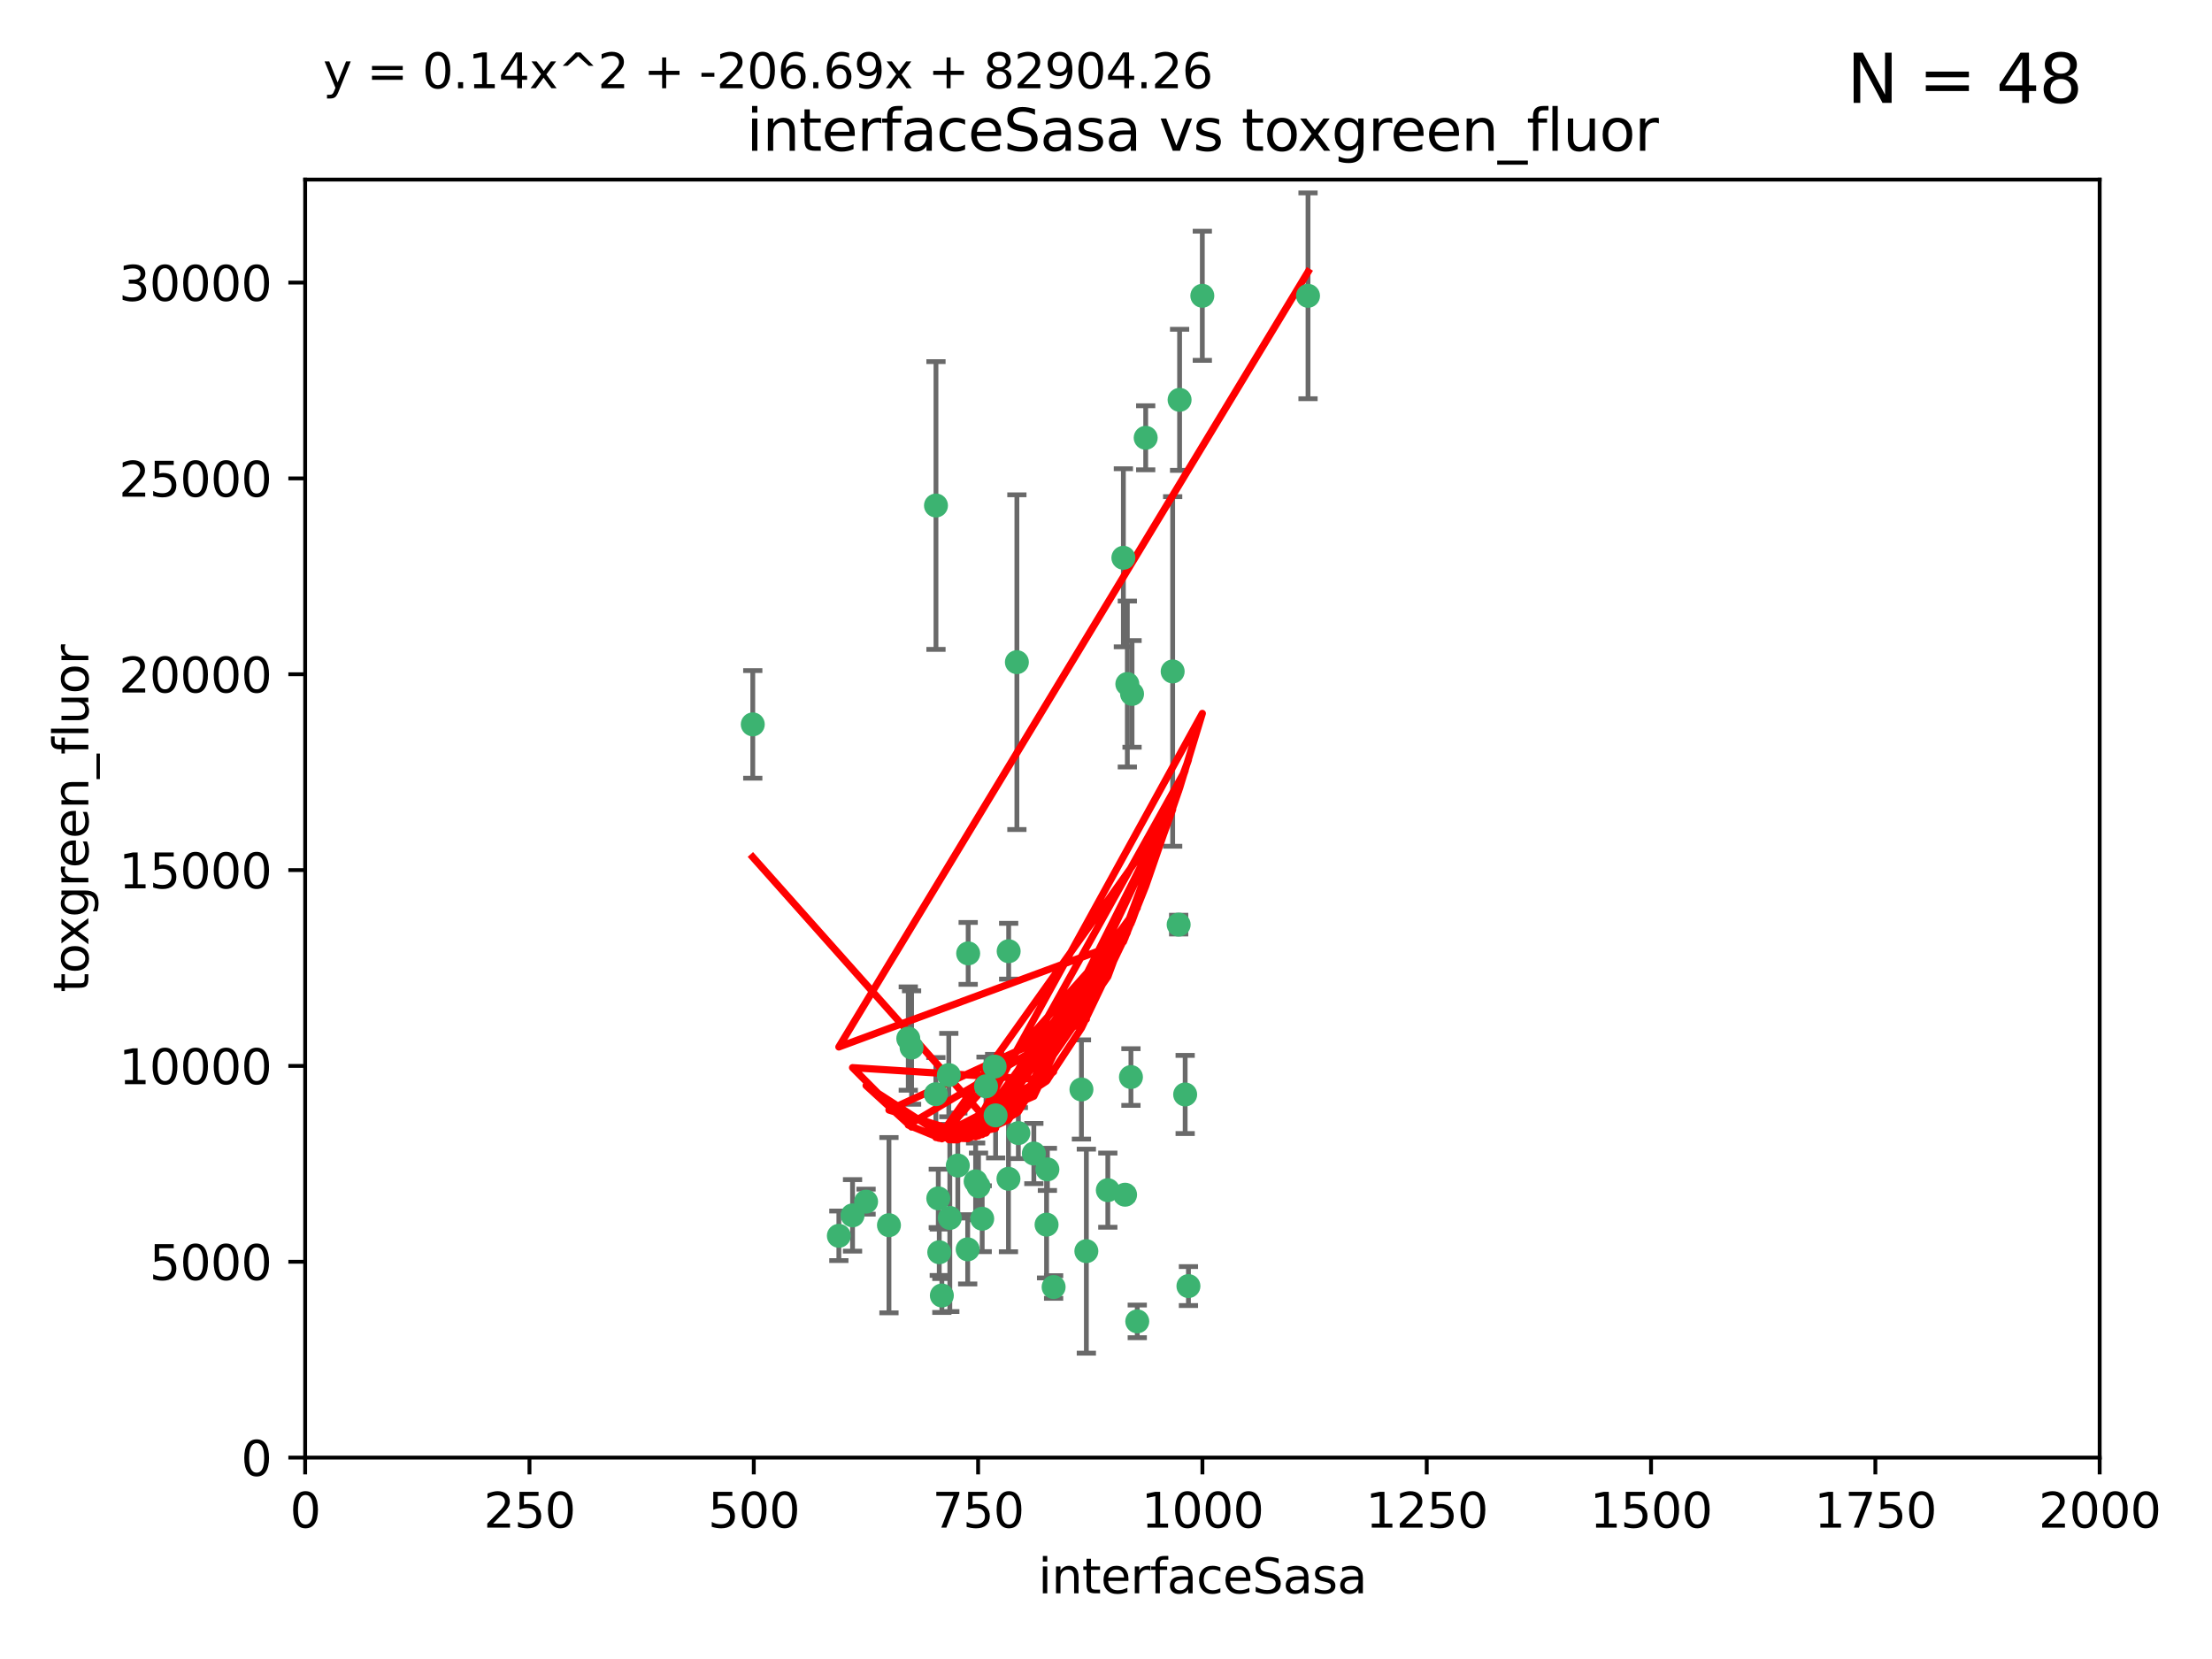 <?xml version="1.0" encoding="utf-8" standalone="no"?>
<!DOCTYPE svg PUBLIC "-//W3C//DTD SVG 1.1//EN"
  "http://www.w3.org/Graphics/SVG/1.1/DTD/svg11.dtd">
<svg xmlns:xlink="http://www.w3.org/1999/xlink" width="460.8pt" height="345.6pt" viewBox="0 0 460.8 345.6" xmlns="http://www.w3.org/2000/svg" version="1.1">
 <defs>
  <style type="text/css">*{stroke-linejoin: round; stroke-linecap: butt}</style>
 </defs>
 <g id="figure_1">
  <g id="patch_1">
   <path d="M 0 345.6 
L 460.8 345.6 
L 460.8 0 
L 0 0 
z
" style="fill: #ffffff"/>
  </g>
  <g id="axes_1">
   <g id="patch_2">
    <path d="M 63.571 303.64 
L 437.4 303.64 
L 437.4 37.411 
L 63.571 37.411 
z
" style="fill: #ffffff"/>
   </g>
   <g id="PathCollection_1">
    <defs>
     <path id="m2e0e697526" d="M 0 1.118 
C 0.297 1.118 0.581 1 0.791 0.791 
C 1 0.581 1.118 0.297 1.118 0 
C 1.118 -0.297 1 -0.581 0.791 -0.791 
C 0.581 -1 0.297 -1.118 0 -1.118 
C -0.297 -1.118 -0.581 -1 -0.791 -0.791 
C -1 -0.581 -1.118 -0.297 -1.118 0 
C -1.118 0.297 -1 0.581 -0.791 0.791 
C -0.581 1 -0.297 1.118 0 1.118 
z
" style="stroke: #3cb371"/>
    </defs>
    <g clip-path="url(#p7641d9d1dc)">
     <use xlink:href="#m2e0e697526" x="272.484" y="61.623" style="fill: #3cb371; stroke: #3cb371"/>
     <use xlink:href="#m2e0e697526" x="174.75" y="257.44" style="fill: #3cb371; stroke: #3cb371"/>
     <use xlink:href="#m2e0e697526" x="234.02" y="116.196" style="fill: #3cb371; stroke: #3cb371"/>
     <use xlink:href="#m2e0e697526" x="238.669" y="91.198" style="fill: #3cb371; stroke: #3cb371"/>
     <use xlink:href="#m2e0e697526" x="245.731" y="83.293" style="fill: #3cb371; stroke: #3cb371"/>
     <use xlink:href="#m2e0e697526" x="250.465" y="61.614" style="fill: #3cb371; stroke: #3cb371"/>
     <use xlink:href="#m2e0e697526" x="201.688" y="198.611" style="fill: #3cb371; stroke: #3cb371"/>
     <use xlink:href="#m2e0e697526" x="194.981" y="105.307" style="fill: #3cb371; stroke: #3cb371"/>
     <use xlink:href="#m2e0e697526" x="210.123" y="198.156" style="fill: #3cb371; stroke: #3cb371"/>
     <use xlink:href="#m2e0e697526" x="234.375" y="248.881" style="fill: #3cb371; stroke: #3cb371"/>
     <use xlink:href="#m2e0e697526" x="212.14" y="236.048" style="fill: #3cb371; stroke: #3cb371"/>
     <use xlink:href="#m2e0e697526" x="195.666" y="260.866" style="fill: #3cb371; stroke: #3cb371"/>
     <use xlink:href="#m2e0e697526" x="235.596" y="224.369" style="fill: #3cb371; stroke: #3cb371"/>
     <use xlink:href="#m2e0e697526" x="247.573" y="267.914" style="fill: #3cb371; stroke: #3cb371"/>
     <use xlink:href="#m2e0e697526" x="230.779" y="247.933" style="fill: #3cb371; stroke: #3cb371"/>
     <use xlink:href="#m2e0e697526" x="210.08" y="245.565" style="fill: #3cb371; stroke: #3cb371"/>
     <use xlink:href="#m2e0e697526" x="201.587" y="260.26" style="fill: #3cb371; stroke: #3cb371"/>
     <use xlink:href="#m2e0e697526" x="236.912" y="275.268" style="fill: #3cb371; stroke: #3cb371"/>
     <use xlink:href="#m2e0e697526" x="203.841" y="247.127" style="fill: #3cb371; stroke: #3cb371"/>
     <use xlink:href="#m2e0e697526" x="219.488" y="268.108" style="fill: #3cb371; stroke: #3cb371"/>
     <use xlink:href="#m2e0e697526" x="196.206" y="269.875" style="fill: #3cb371; stroke: #3cb371"/>
     <use xlink:href="#m2e0e697526" x="189.211" y="216.348" style="fill: #3cb371; stroke: #3cb371"/>
     <use xlink:href="#m2e0e697526" x="226.308" y="260.64" style="fill: #3cb371; stroke: #3cb371"/>
     <use xlink:href="#m2e0e697526" x="185.187" y="255.229" style="fill: #3cb371; stroke: #3cb371"/>
     <use xlink:href="#m2e0e697526" x="203.241" y="246.096" style="fill: #3cb371; stroke: #3cb371"/>
     <use xlink:href="#m2e0e697526" x="211.835" y="137.942" style="fill: #3cb371; stroke: #3cb371"/>
     <use xlink:href="#m2e0e697526" x="245.536" y="192.617" style="fill: #3cb371; stroke: #3cb371"/>
     <use xlink:href="#m2e0e697526" x="215.37" y="240.302" style="fill: #3cb371; stroke: #3cb371"/>
     <use xlink:href="#m2e0e697526" x="195.462" y="249.645" style="fill: #3cb371; stroke: #3cb371"/>
     <use xlink:href="#m2e0e697526" x="244.288" y="139.875" style="fill: #3cb371; stroke: #3cb371"/>
     <use xlink:href="#m2e0e697526" x="235.826" y="144.554" style="fill: #3cb371; stroke: #3cb371"/>
     <use xlink:href="#m2e0e697526" x="246.891" y="227.999" style="fill: #3cb371; stroke: #3cb371"/>
     <use xlink:href="#m2e0e697526" x="204.611" y="253.881" style="fill: #3cb371; stroke: #3cb371"/>
     <use xlink:href="#m2e0e697526" x="194.959" y="227.942" style="fill: #3cb371; stroke: #3cb371"/>
     <use xlink:href="#m2e0e697526" x="218.192" y="243.6" style="fill: #3cb371; stroke: #3cb371"/>
     <use xlink:href="#m2e0e697526" x="177.602" y="253.182" style="fill: #3cb371; stroke: #3cb371"/>
     <use xlink:href="#m2e0e697526" x="189.899" y="218.219" style="fill: #3cb371; stroke: #3cb371"/>
     <use xlink:href="#m2e0e697526" x="180.421" y="250.326" style="fill: #3cb371; stroke: #3cb371"/>
     <use xlink:href="#m2e0e697526" x="197.864" y="253.723" style="fill: #3cb371; stroke: #3cb371"/>
     <use xlink:href="#m2e0e697526" x="205.407" y="226.291" style="fill: #3cb371; stroke: #3cb371"/>
     <use xlink:href="#m2e0e697526" x="234.846" y="142.491" style="fill: #3cb371; stroke: #3cb371"/>
     <use xlink:href="#m2e0e697526" x="225.284" y="226.956" style="fill: #3cb371; stroke: #3cb371"/>
     <use xlink:href="#m2e0e697526" x="218.019" y="255.117" style="fill: #3cb371; stroke: #3cb371"/>
     <use xlink:href="#m2e0e697526" x="199.529" y="242.802" style="fill: #3cb371; stroke: #3cb371"/>
     <use xlink:href="#m2e0e697526" x="197.651" y="223.957" style="fill: #3cb371; stroke: #3cb371"/>
     <use xlink:href="#m2e0e697526" x="207.406" y="232.356" style="fill: #3cb371; stroke: #3cb371"/>
     <use xlink:href="#m2e0e697526" x="207.202" y="222.186" style="fill: #3cb371; stroke: #3cb371"/>
     <use xlink:href="#m2e0e697526" x="156.817" y="150.901" style="fill: #3cb371; stroke: #3cb371"/>
    </g>
   </g>
   <g id="matplotlib.axis_1">
    <g id="xtick_1">
     <g id="line2d_1">
      <defs>
       <path id="me704616e22" d="M 0 0 
L 0 3.5 
" style="stroke: #000000; stroke-width: 0.8"/>
      </defs>
      <g>
       <use xlink:href="#me704616e22" x="63.571" y="303.64" style="stroke: #000000; stroke-width: 0.8"/>
      </g>
     </g>
     <g id="text_1">
      <!-- 0 -->
      <g transform="translate(60.39 318.238)scale(0.1 -0.1)">
       <defs>
        <path id="DejaVuSans-30" d="M 2034 4250 
Q 1547 4250 1301 3770 
Q 1056 3291 1056 2328 
Q 1056 1369 1301 889 
Q 1547 409 2034 409 
Q 2525 409 2770 889 
Q 3016 1369 3016 2328 
Q 3016 3291 2770 3770 
Q 2525 4250 2034 4250 
z
M 2034 4750 
Q 2819 4750 3233 4129 
Q 3647 3509 3647 2328 
Q 3647 1150 3233 529 
Q 2819 -91 2034 -91 
Q 1250 -91 836 529 
Q 422 1150 422 2328 
Q 422 3509 836 4129 
Q 1250 4750 2034 4750 
z
" transform="scale(0.016)"/>
       </defs>
       <use xlink:href="#DejaVuSans-30"/>
      </g>
     </g>
    </g>
    <g id="xtick_2">
     <g id="line2d_2">
      <g>
       <use xlink:href="#me704616e22" x="110.3" y="303.64" style="stroke: #000000; stroke-width: 0.8"/>
      </g>
     </g>
     <g id="text_2">
      <!-- 250 -->
      <g transform="translate(100.756 318.238)scale(0.1 -0.1)">
       <defs>
        <path id="DejaVuSans-32" d="M 1228 531 
L 3431 531 
L 3431 0 
L 469 0 
L 469 531 
Q 828 903 1448 1529 
Q 2069 2156 2228 2338 
Q 2531 2678 2651 2914 
Q 2772 3150 2772 3378 
Q 2772 3750 2511 3984 
Q 2250 4219 1831 4219 
Q 1534 4219 1204 4116 
Q 875 4013 500 3803 
L 500 4441 
Q 881 4594 1212 4672 
Q 1544 4750 1819 4750 
Q 2544 4750 2975 4387 
Q 3406 4025 3406 3419 
Q 3406 3131 3298 2873 
Q 3191 2616 2906 2266 
Q 2828 2175 2409 1742 
Q 1991 1309 1228 531 
z
" transform="scale(0.016)"/>
        <path id="DejaVuSans-35" d="M 691 4666 
L 3169 4666 
L 3169 4134 
L 1269 4134 
L 1269 2991 
Q 1406 3038 1543 3061 
Q 1681 3084 1819 3084 
Q 2600 3084 3056 2656 
Q 3513 2228 3513 1497 
Q 3513 744 3044 326 
Q 2575 -91 1722 -91 
Q 1428 -91 1123 -41 
Q 819 9 494 109 
L 494 744 
Q 775 591 1075 516 
Q 1375 441 1709 441 
Q 2250 441 2565 725 
Q 2881 1009 2881 1497 
Q 2881 1984 2565 2268 
Q 2250 2553 1709 2553 
Q 1456 2553 1204 2497 
Q 953 2441 691 2322 
L 691 4666 
z
" transform="scale(0.016)"/>
       </defs>
       <use xlink:href="#DejaVuSans-32"/>
       <use xlink:href="#DejaVuSans-35" x="63.623"/>
       <use xlink:href="#DejaVuSans-30" x="127.246"/>
      </g>
     </g>
    </g>
    <g id="xtick_3">
     <g id="line2d_3">
      <g>
       <use xlink:href="#me704616e22" x="157.028" y="303.64" style="stroke: #000000; stroke-width: 0.8"/>
      </g>
     </g>
     <g id="text_3">
      <!-- 500 -->
      <g transform="translate(147.485 318.238)scale(0.1 -0.1)">
       <use xlink:href="#DejaVuSans-35"/>
       <use xlink:href="#DejaVuSans-30" x="63.623"/>
       <use xlink:href="#DejaVuSans-30" x="127.246"/>
      </g>
     </g>
    </g>
    <g id="xtick_4">
     <g id="line2d_4">
      <g>
       <use xlink:href="#me704616e22" x="203.757" y="303.64" style="stroke: #000000; stroke-width: 0.8"/>
      </g>
     </g>
     <g id="text_4">
      <!-- 750 -->
      <g transform="translate(194.213 318.238)scale(0.1 -0.1)">
       <defs>
        <path id="DejaVuSans-37" d="M 525 4666 
L 3525 4666 
L 3525 4397 
L 1831 0 
L 1172 0 
L 2766 4134 
L 525 4134 
L 525 4666 
z
" transform="scale(0.016)"/>
       </defs>
       <use xlink:href="#DejaVuSans-37"/>
       <use xlink:href="#DejaVuSans-35" x="63.623"/>
       <use xlink:href="#DejaVuSans-30" x="127.246"/>
      </g>
     </g>
    </g>
    <g id="xtick_5">
     <g id="line2d_5">
      <g>
       <use xlink:href="#me704616e22" x="250.486" y="303.64" style="stroke: #000000; stroke-width: 0.8"/>
      </g>
     </g>
     <g id="text_5">
      <!-- 1000 -->
      <g transform="translate(237.761 318.238)scale(0.1 -0.1)">
       <defs>
        <path id="DejaVuSans-31" d="M 794 531 
L 1825 531 
L 1825 4091 
L 703 3866 
L 703 4441 
L 1819 4666 
L 2450 4666 
L 2450 531 
L 3481 531 
L 3481 0 
L 794 0 
L 794 531 
z
" transform="scale(0.016)"/>
       </defs>
       <use xlink:href="#DejaVuSans-31"/>
       <use xlink:href="#DejaVuSans-30" x="63.623"/>
       <use xlink:href="#DejaVuSans-30" x="127.246"/>
       <use xlink:href="#DejaVuSans-30" x="190.869"/>
      </g>
     </g>
    </g>
    <g id="xtick_6">
     <g id="line2d_6">
      <g>
       <use xlink:href="#me704616e22" x="297.214" y="303.64" style="stroke: #000000; stroke-width: 0.8"/>
      </g>
     </g>
     <g id="text_6">
      <!-- 1250 -->
      <g transform="translate(284.489 318.238)scale(0.1 -0.1)">
       <use xlink:href="#DejaVuSans-31"/>
       <use xlink:href="#DejaVuSans-32" x="63.623"/>
       <use xlink:href="#DejaVuSans-35" x="127.246"/>
       <use xlink:href="#DejaVuSans-30" x="190.869"/>
      </g>
     </g>
    </g>
    <g id="xtick_7">
     <g id="line2d_7">
      <g>
       <use xlink:href="#me704616e22" x="343.943" y="303.64" style="stroke: #000000; stroke-width: 0.8"/>
      </g>
     </g>
     <g id="text_7">
      <!-- 1500 -->
      <g transform="translate(331.218 318.238)scale(0.1 -0.1)">
       <use xlink:href="#DejaVuSans-31"/>
       <use xlink:href="#DejaVuSans-35" x="63.623"/>
       <use xlink:href="#DejaVuSans-30" x="127.246"/>
       <use xlink:href="#DejaVuSans-30" x="190.869"/>
      </g>
     </g>
    </g>
    <g id="xtick_8">
     <g id="line2d_8">
      <g>
       <use xlink:href="#me704616e22" x="390.671" y="303.64" style="stroke: #000000; stroke-width: 0.8"/>
      </g>
     </g>
     <g id="text_8">
      <!-- 1750 -->
      <g transform="translate(377.946 318.238)scale(0.1 -0.1)">
       <use xlink:href="#DejaVuSans-31"/>
       <use xlink:href="#DejaVuSans-37" x="63.623"/>
       <use xlink:href="#DejaVuSans-35" x="127.246"/>
       <use xlink:href="#DejaVuSans-30" x="190.869"/>
      </g>
     </g>
    </g>
    <g id="xtick_9">
     <g id="line2d_9">
      <g>
       <use xlink:href="#me704616e22" x="437.4" y="303.64" style="stroke: #000000; stroke-width: 0.8"/>
      </g>
     </g>
     <g id="text_9">
      <!-- 2000 -->
      <g transform="translate(424.675 318.238)scale(0.1 -0.1)">
       <use xlink:href="#DejaVuSans-32"/>
       <use xlink:href="#DejaVuSans-30" x="63.623"/>
       <use xlink:href="#DejaVuSans-30" x="127.246"/>
       <use xlink:href="#DejaVuSans-30" x="190.869"/>
      </g>
     </g>
    </g>
    <g id="text_10">
     <!-- interfaceSasa -->
     <g transform="translate(216.279 331.917)scale(0.1 -0.1)">
      <defs>
       <path id="DejaVuSans-69" d="M 603 3500 
L 1178 3500 
L 1178 0 
L 603 0 
L 603 3500 
z
M 603 4863 
L 1178 4863 
L 1178 4134 
L 603 4134 
L 603 4863 
z
" transform="scale(0.016)"/>
       <path id="DejaVuSans-6e" d="M 3513 2113 
L 3513 0 
L 2938 0 
L 2938 2094 
Q 2938 2591 2744 2837 
Q 2550 3084 2163 3084 
Q 1697 3084 1428 2787 
Q 1159 2491 1159 1978 
L 1159 0 
L 581 0 
L 581 3500 
L 1159 3500 
L 1159 2956 
Q 1366 3272 1645 3428 
Q 1925 3584 2291 3584 
Q 2894 3584 3203 3211 
Q 3513 2838 3513 2113 
z
" transform="scale(0.016)"/>
       <path id="DejaVuSans-74" d="M 1172 4494 
L 1172 3500 
L 2356 3500 
L 2356 3053 
L 1172 3053 
L 1172 1153 
Q 1172 725 1289 603 
Q 1406 481 1766 481 
L 2356 481 
L 2356 0 
L 1766 0 
Q 1100 0 847 248 
Q 594 497 594 1153 
L 594 3053 
L 172 3053 
L 172 3500 
L 594 3500 
L 594 4494 
L 1172 4494 
z
" transform="scale(0.016)"/>
       <path id="DejaVuSans-65" d="M 3597 1894 
L 3597 1613 
L 953 1613 
Q 991 1019 1311 708 
Q 1631 397 2203 397 
Q 2534 397 2845 478 
Q 3156 559 3463 722 
L 3463 178 
Q 3153 47 2828 -22 
Q 2503 -91 2169 -91 
Q 1331 -91 842 396 
Q 353 884 353 1716 
Q 353 2575 817 3079 
Q 1281 3584 2069 3584 
Q 2775 3584 3186 3129 
Q 3597 2675 3597 1894 
z
M 3022 2063 
Q 3016 2534 2758 2815 
Q 2500 3097 2075 3097 
Q 1594 3097 1305 2825 
Q 1016 2553 972 2059 
L 3022 2063 
z
" transform="scale(0.016)"/>
       <path id="DejaVuSans-72" d="M 2631 2963 
Q 2534 3019 2420 3045 
Q 2306 3072 2169 3072 
Q 1681 3072 1420 2755 
Q 1159 2438 1159 1844 
L 1159 0 
L 581 0 
L 581 3500 
L 1159 3500 
L 1159 2956 
Q 1341 3275 1631 3429 
Q 1922 3584 2338 3584 
Q 2397 3584 2469 3576 
Q 2541 3569 2628 3553 
L 2631 2963 
z
" transform="scale(0.016)"/>
       <path id="DejaVuSans-66" d="M 2375 4863 
L 2375 4384 
L 1825 4384 
Q 1516 4384 1395 4259 
Q 1275 4134 1275 3809 
L 1275 3500 
L 2222 3500 
L 2222 3053 
L 1275 3053 
L 1275 0 
L 697 0 
L 697 3053 
L 147 3053 
L 147 3500 
L 697 3500 
L 697 3744 
Q 697 4328 969 4595 
Q 1241 4863 1831 4863 
L 2375 4863 
z
" transform="scale(0.016)"/>
       <path id="DejaVuSans-61" d="M 2194 1759 
Q 1497 1759 1228 1600 
Q 959 1441 959 1056 
Q 959 750 1161 570 
Q 1363 391 1709 391 
Q 2188 391 2477 730 
Q 2766 1069 2766 1631 
L 2766 1759 
L 2194 1759 
z
M 3341 1997 
L 3341 0 
L 2766 0 
L 2766 531 
Q 2569 213 2275 61 
Q 1981 -91 1556 -91 
Q 1019 -91 701 211 
Q 384 513 384 1019 
Q 384 1609 779 1909 
Q 1175 2209 1959 2209 
L 2766 2209 
L 2766 2266 
Q 2766 2663 2505 2880 
Q 2244 3097 1772 3097 
Q 1472 3097 1187 3025 
Q 903 2953 641 2809 
L 641 3341 
Q 956 3463 1253 3523 
Q 1550 3584 1831 3584 
Q 2591 3584 2966 3190 
Q 3341 2797 3341 1997 
z
" transform="scale(0.016)"/>
       <path id="DejaVuSans-63" d="M 3122 3366 
L 3122 2828 
Q 2878 2963 2633 3030 
Q 2388 3097 2138 3097 
Q 1578 3097 1268 2742 
Q 959 2388 959 1747 
Q 959 1106 1268 751 
Q 1578 397 2138 397 
Q 2388 397 2633 464 
Q 2878 531 3122 666 
L 3122 134 
Q 2881 22 2623 -34 
Q 2366 -91 2075 -91 
Q 1284 -91 818 406 
Q 353 903 353 1747 
Q 353 2603 823 3093 
Q 1294 3584 2113 3584 
Q 2378 3584 2631 3529 
Q 2884 3475 3122 3366 
z
" transform="scale(0.016)"/>
       <path id="DejaVuSans-53" d="M 3425 4513 
L 3425 3897 
Q 3066 4069 2747 4153 
Q 2428 4238 2131 4238 
Q 1616 4238 1336 4038 
Q 1056 3838 1056 3469 
Q 1056 3159 1242 3001 
Q 1428 2844 1947 2747 
L 2328 2669 
Q 3034 2534 3370 2195 
Q 3706 1856 3706 1288 
Q 3706 609 3251 259 
Q 2797 -91 1919 -91 
Q 1588 -91 1214 -16 
Q 841 59 441 206 
L 441 856 
Q 825 641 1194 531 
Q 1563 422 1919 422 
Q 2459 422 2753 634 
Q 3047 847 3047 1241 
Q 3047 1584 2836 1778 
Q 2625 1972 2144 2069 
L 1759 2144 
Q 1053 2284 737 2584 
Q 422 2884 422 3419 
Q 422 4038 858 4394 
Q 1294 4750 2059 4750 
Q 2388 4750 2728 4690 
Q 3069 4631 3425 4513 
z
" transform="scale(0.016)"/>
       <path id="DejaVuSans-73" d="M 2834 3397 
L 2834 2853 
Q 2591 2978 2328 3040 
Q 2066 3103 1784 3103 
Q 1356 3103 1142 2972 
Q 928 2841 928 2578 
Q 928 2378 1081 2264 
Q 1234 2150 1697 2047 
L 1894 2003 
Q 2506 1872 2764 1633 
Q 3022 1394 3022 966 
Q 3022 478 2636 193 
Q 2250 -91 1575 -91 
Q 1294 -91 989 -36 
Q 684 19 347 128 
L 347 722 
Q 666 556 975 473 
Q 1284 391 1588 391 
Q 1994 391 2212 530 
Q 2431 669 2431 922 
Q 2431 1156 2273 1281 
Q 2116 1406 1581 1522 
L 1381 1569 
Q 847 1681 609 1914 
Q 372 2147 372 2553 
Q 372 3047 722 3315 
Q 1072 3584 1716 3584 
Q 2034 3584 2315 3537 
Q 2597 3491 2834 3397 
z
" transform="scale(0.016)"/>
      </defs>
      <use xlink:href="#DejaVuSans-69"/>
      <use xlink:href="#DejaVuSans-6e" x="27.783"/>
      <use xlink:href="#DejaVuSans-74" x="91.162"/>
      <use xlink:href="#DejaVuSans-65" x="130.371"/>
      <use xlink:href="#DejaVuSans-72" x="191.895"/>
      <use xlink:href="#DejaVuSans-66" x="233.008"/>
      <use xlink:href="#DejaVuSans-61" x="268.213"/>
      <use xlink:href="#DejaVuSans-63" x="329.492"/>
      <use xlink:href="#DejaVuSans-65" x="384.473"/>
      <use xlink:href="#DejaVuSans-53" x="445.996"/>
      <use xlink:href="#DejaVuSans-61" x="509.473"/>
      <use xlink:href="#DejaVuSans-73" x="570.752"/>
      <use xlink:href="#DejaVuSans-61" x="622.852"/>
     </g>
    </g>
   </g>
   <g id="matplotlib.axis_2">
    <g id="ytick_1">
     <g id="line2d_10">
      <defs>
       <path id="mbdb4f2f533" d="M 0 0 
L -3.5 0 
" style="stroke: #000000; stroke-width: 0.8"/>
      </defs>
      <g>
       <use xlink:href="#mbdb4f2f533" x="63.571" y="303.64" style="stroke: #000000; stroke-width: 0.8"/>
      </g>
     </g>
     <g id="text_11">
      <!-- 0 -->
      <g transform="translate(50.209 307.439)scale(0.1 -0.1)">
       <use xlink:href="#DejaVuSans-30"/>
      </g>
     </g>
    </g>
    <g id="ytick_2">
     <g id="line2d_11">
      <g>
       <use xlink:href="#mbdb4f2f533" x="63.571" y="262.845" style="stroke: #000000; stroke-width: 0.8"/>
      </g>
     </g>
     <g id="text_12">
      <!-- 5000 -->
      <g transform="translate(31.121 266.644)scale(0.1 -0.1)">
       <use xlink:href="#DejaVuSans-35"/>
       <use xlink:href="#DejaVuSans-30" x="63.623"/>
       <use xlink:href="#DejaVuSans-30" x="127.246"/>
       <use xlink:href="#DejaVuSans-30" x="190.869"/>
      </g>
     </g>
    </g>
    <g id="ytick_3">
     <g id="line2d_12">
      <g>
       <use xlink:href="#mbdb4f2f533" x="63.571" y="222.05" style="stroke: #000000; stroke-width: 0.8"/>
      </g>
     </g>
     <g id="text_13">
      <!-- 10000 -->
      <g transform="translate(24.759 225.849)scale(0.1 -0.1)">
       <use xlink:href="#DejaVuSans-31"/>
       <use xlink:href="#DejaVuSans-30" x="63.623"/>
       <use xlink:href="#DejaVuSans-30" x="127.246"/>
       <use xlink:href="#DejaVuSans-30" x="190.869"/>
       <use xlink:href="#DejaVuSans-30" x="254.492"/>
      </g>
     </g>
    </g>
    <g id="ytick_4">
     <g id="line2d_13">
      <g>
       <use xlink:href="#mbdb4f2f533" x="63.571" y="181.255" style="stroke: #000000; stroke-width: 0.8"/>
      </g>
     </g>
     <g id="text_14">
      <!-- 15000 -->
      <g transform="translate(24.759 185.054)scale(0.1 -0.1)">
       <use xlink:href="#DejaVuSans-31"/>
       <use xlink:href="#DejaVuSans-35" x="63.623"/>
       <use xlink:href="#DejaVuSans-30" x="127.246"/>
       <use xlink:href="#DejaVuSans-30" x="190.869"/>
       <use xlink:href="#DejaVuSans-30" x="254.492"/>
      </g>
     </g>
    </g>
    <g id="ytick_5">
     <g id="line2d_14">
      <g>
       <use xlink:href="#mbdb4f2f533" x="63.571" y="140.459" style="stroke: #000000; stroke-width: 0.8"/>
      </g>
     </g>
     <g id="text_15">
      <!-- 20000 -->
      <g transform="translate(24.759 144.259)scale(0.1 -0.1)">
       <use xlink:href="#DejaVuSans-32"/>
       <use xlink:href="#DejaVuSans-30" x="63.623"/>
       <use xlink:href="#DejaVuSans-30" x="127.246"/>
       <use xlink:href="#DejaVuSans-30" x="190.869"/>
       <use xlink:href="#DejaVuSans-30" x="254.492"/>
      </g>
     </g>
    </g>
    <g id="ytick_6">
     <g id="line2d_15">
      <g>
       <use xlink:href="#mbdb4f2f533" x="63.571" y="99.664" style="stroke: #000000; stroke-width: 0.8"/>
      </g>
     </g>
     <g id="text_16">
      <!-- 25000 -->
      <g transform="translate(24.759 103.464)scale(0.1 -0.1)">
       <use xlink:href="#DejaVuSans-32"/>
       <use xlink:href="#DejaVuSans-35" x="63.623"/>
       <use xlink:href="#DejaVuSans-30" x="127.246"/>
       <use xlink:href="#DejaVuSans-30" x="190.869"/>
       <use xlink:href="#DejaVuSans-30" x="254.492"/>
      </g>
     </g>
    </g>
    <g id="ytick_7">
     <g id="line2d_16">
      <g>
       <use xlink:href="#mbdb4f2f533" x="63.571" y="58.869" style="stroke: #000000; stroke-width: 0.8"/>
      </g>
     </g>
     <g id="text_17">
      <!-- 30000 -->
      <g transform="translate(24.759 62.668)scale(0.1 -0.1)">
       <defs>
        <path id="DejaVuSans-33" d="M 2597 2516 
Q 3050 2419 3304 2112 
Q 3559 1806 3559 1356 
Q 3559 666 3084 287 
Q 2609 -91 1734 -91 
Q 1441 -91 1130 -33 
Q 819 25 488 141 
L 488 750 
Q 750 597 1062 519 
Q 1375 441 1716 441 
Q 2309 441 2620 675 
Q 2931 909 2931 1356 
Q 2931 1769 2642 2001 
Q 2353 2234 1838 2234 
L 1294 2234 
L 1294 2753 
L 1863 2753 
Q 2328 2753 2575 2939 
Q 2822 3125 2822 3475 
Q 2822 3834 2567 4026 
Q 2313 4219 1838 4219 
Q 1578 4219 1281 4162 
Q 984 4106 628 3988 
L 628 4550 
Q 988 4650 1302 4700 
Q 1616 4750 1894 4750 
Q 2613 4750 3031 4423 
Q 3450 4097 3450 3541 
Q 3450 3153 3228 2886 
Q 3006 2619 2597 2516 
z
" transform="scale(0.016)"/>
       </defs>
       <use xlink:href="#DejaVuSans-33"/>
       <use xlink:href="#DejaVuSans-30" x="63.623"/>
       <use xlink:href="#DejaVuSans-30" x="127.246"/>
       <use xlink:href="#DejaVuSans-30" x="190.869"/>
       <use xlink:href="#DejaVuSans-30" x="254.492"/>
      </g>
     </g>
    </g>
    <g id="text_18">
     <!-- toxgreen_fluor -->
     <g transform="translate(18.401 206.72)rotate(-90)scale(0.1 -0.1)">
      <defs>
       <path id="DejaVuSans-6f" d="M 1959 3097 
Q 1497 3097 1228 2736 
Q 959 2375 959 1747 
Q 959 1119 1226 758 
Q 1494 397 1959 397 
Q 2419 397 2687 759 
Q 2956 1122 2956 1747 
Q 2956 2369 2687 2733 
Q 2419 3097 1959 3097 
z
M 1959 3584 
Q 2709 3584 3137 3096 
Q 3566 2609 3566 1747 
Q 3566 888 3137 398 
Q 2709 -91 1959 -91 
Q 1206 -91 779 398 
Q 353 888 353 1747 
Q 353 2609 779 3096 
Q 1206 3584 1959 3584 
z
" transform="scale(0.016)"/>
       <path id="DejaVuSans-78" d="M 3513 3500 
L 2247 1797 
L 3578 0 
L 2900 0 
L 1881 1375 
L 863 0 
L 184 0 
L 1544 1831 
L 300 3500 
L 978 3500 
L 1906 2253 
L 2834 3500 
L 3513 3500 
z
" transform="scale(0.016)"/>
       <path id="DejaVuSans-67" d="M 2906 1791 
Q 2906 2416 2648 2759 
Q 2391 3103 1925 3103 
Q 1463 3103 1205 2759 
Q 947 2416 947 1791 
Q 947 1169 1205 825 
Q 1463 481 1925 481 
Q 2391 481 2648 825 
Q 2906 1169 2906 1791 
z
M 3481 434 
Q 3481 -459 3084 -895 
Q 2688 -1331 1869 -1331 
Q 1566 -1331 1297 -1286 
Q 1028 -1241 775 -1147 
L 775 -588 
Q 1028 -725 1275 -790 
Q 1522 -856 1778 -856 
Q 2344 -856 2625 -561 
Q 2906 -266 2906 331 
L 2906 616 
Q 2728 306 2450 153 
Q 2172 0 1784 0 
Q 1141 0 747 490 
Q 353 981 353 1791 
Q 353 2603 747 3093 
Q 1141 3584 1784 3584 
Q 2172 3584 2450 3431 
Q 2728 3278 2906 2969 
L 2906 3500 
L 3481 3500 
L 3481 434 
z
" transform="scale(0.016)"/>
       <path id="DejaVuSans-5f" d="M 3263 -1063 
L 3263 -1509 
L -63 -1509 
L -63 -1063 
L 3263 -1063 
z
" transform="scale(0.016)"/>
       <path id="DejaVuSans-6c" d="M 603 4863 
L 1178 4863 
L 1178 0 
L 603 0 
L 603 4863 
z
" transform="scale(0.016)"/>
       <path id="DejaVuSans-75" d="M 544 1381 
L 544 3500 
L 1119 3500 
L 1119 1403 
Q 1119 906 1312 657 
Q 1506 409 1894 409 
Q 2359 409 2629 706 
Q 2900 1003 2900 1516 
L 2900 3500 
L 3475 3500 
L 3475 0 
L 2900 0 
L 2900 538 
Q 2691 219 2414 64 
Q 2138 -91 1772 -91 
Q 1169 -91 856 284 
Q 544 659 544 1381 
z
M 1991 3584 
L 1991 3584 
z
" transform="scale(0.016)"/>
      </defs>
      <use xlink:href="#DejaVuSans-74"/>
      <use xlink:href="#DejaVuSans-6f" x="39.209"/>
      <use xlink:href="#DejaVuSans-78" x="97.266"/>
      <use xlink:href="#DejaVuSans-67" x="156.445"/>
      <use xlink:href="#DejaVuSans-72" x="219.922"/>
      <use xlink:href="#DejaVuSans-65" x="258.785"/>
      <use xlink:href="#DejaVuSans-65" x="320.309"/>
      <use xlink:href="#DejaVuSans-6e" x="381.832"/>
      <use xlink:href="#DejaVuSans-5f" x="445.211"/>
      <use xlink:href="#DejaVuSans-66" x="495.211"/>
      <use xlink:href="#DejaVuSans-6c" x="530.416"/>
      <use xlink:href="#DejaVuSans-75" x="558.199"/>
      <use xlink:href="#DejaVuSans-6f" x="621.578"/>
      <use xlink:href="#DejaVuSans-72" x="682.76"/>
     </g>
    </g>
   </g>
   <g id="LineCollection_1">
    <path d="M 272.484 83.058 
L 272.484 40.187 
" clip-path="url(#p7641d9d1dc)" style="fill: none; stroke: #696969"/>
    <path d="M 174.75 262.6 
L 174.75 252.279 
" clip-path="url(#p7641d9d1dc)" style="fill: none; stroke: #696969"/>
    <path d="M 234.02 134.745 
L 234.02 97.647 
" clip-path="url(#p7641d9d1dc)" style="fill: none; stroke: #696969"/>
    <path d="M 238.669 97.868 
L 238.669 84.528 
" clip-path="url(#p7641d9d1dc)" style="fill: none; stroke: #696969"/>
    <path d="M 245.731 97.986 
L 245.731 68.599 
" clip-path="url(#p7641d9d1dc)" style="fill: none; stroke: #696969"/>
    <path d="M 250.465 75.067 
L 250.465 48.16 
" clip-path="url(#p7641d9d1dc)" style="fill: none; stroke: #696969"/>
    <path d="M 201.688 205.055 
L 201.688 192.168 
" clip-path="url(#p7641d9d1dc)" style="fill: none; stroke: #696969"/>
    <path d="M 194.981 135.28 
L 194.981 75.334 
" clip-path="url(#p7641d9d1dc)" style="fill: none; stroke: #696969"/>
    <path d="M 210.123 203.967 
L 210.123 192.344 
" clip-path="url(#p7641d9d1dc)" style="fill: none; stroke: #696969"/>
    <path d="M 234.375 249.896 
L 234.375 247.866 
" clip-path="url(#p7641d9d1dc)" style="fill: none; stroke: #696969"/>
    <path d="M 212.14 241.356 
L 212.14 230.74 
" clip-path="url(#p7641d9d1dc)" style="fill: none; stroke: #696969"/>
    <path d="M 195.666 265.698 
L 195.666 256.034 
" clip-path="url(#p7641d9d1dc)" style="fill: none; stroke: #696969"/>
    <path d="M 235.596 230.273 
L 235.596 218.464 
" clip-path="url(#p7641d9d1dc)" style="fill: none; stroke: #696969"/>
    <path d="M 247.573 271.971 
L 247.573 263.857 
" clip-path="url(#p7641d9d1dc)" style="fill: none; stroke: #696969"/>
    <path d="M 230.779 255.66 
L 230.779 240.205 
" clip-path="url(#p7641d9d1dc)" style="fill: none; stroke: #696969"/>
    <path d="M 210.08 260.755 
L 210.08 230.374 
" clip-path="url(#p7641d9d1dc)" style="fill: none; stroke: #696969"/>
    <path d="M 201.587 267.474 
L 201.587 253.045 
" clip-path="url(#p7641d9d1dc)" style="fill: none; stroke: #696969"/>
    <path d="M 236.912 278.667 
L 236.912 271.868 
" clip-path="url(#p7641d9d1dc)" style="fill: none; stroke: #696969"/>
    <path d="M 203.841 254.054 
L 203.841 240.199 
" clip-path="url(#p7641d9d1dc)" style="fill: none; stroke: #696969"/>
    <path d="M 219.488 270.462 
L 219.488 265.753 
" clip-path="url(#p7641d9d1dc)" style="fill: none; stroke: #696969"/>
    <path d="M 196.206 273.409 
L 196.206 266.341 
" clip-path="url(#p7641d9d1dc)" style="fill: none; stroke: #696969"/>
    <path d="M 189.211 227.113 
L 189.211 205.583 
" clip-path="url(#p7641d9d1dc)" style="fill: none; stroke: #696969"/>
    <path d="M 226.308 281.889 
L 226.308 239.39 
" clip-path="url(#p7641d9d1dc)" style="fill: none; stroke: #696969"/>
    <path d="M 185.187 273.486 
L 185.187 236.971 
" clip-path="url(#p7641d9d1dc)" style="fill: none; stroke: #696969"/>
    <path d="M 203.241 254.089 
L 203.241 238.103 
" clip-path="url(#p7641d9d1dc)" style="fill: none; stroke: #696969"/>
    <path d="M 211.835 172.804 
L 211.835 103.08 
" clip-path="url(#p7641d9d1dc)" style="fill: none; stroke: #696969"/>
    <path d="M 245.536 194.574 
L 245.536 190.659 
" clip-path="url(#p7641d9d1dc)" style="fill: none; stroke: #696969"/>
    <path d="M 215.37 246.576 
L 215.37 234.027 
" clip-path="url(#p7641d9d1dc)" style="fill: none; stroke: #696969"/>
    <path d="M 195.462 255.722 
L 195.462 243.569 
" clip-path="url(#p7641d9d1dc)" style="fill: none; stroke: #696969"/>
    <path d="M 244.288 176.287 
L 244.288 103.464 
" clip-path="url(#p7641d9d1dc)" style="fill: none; stroke: #696969"/>
    <path d="M 235.826 155.662 
L 235.826 133.445 
" clip-path="url(#p7641d9d1dc)" style="fill: none; stroke: #696969"/>
    <path d="M 246.891 236.14 
L 246.891 219.858 
" clip-path="url(#p7641d9d1dc)" style="fill: none; stroke: #696969"/>
    <path d="M 204.611 260.74 
L 204.611 247.023 
" clip-path="url(#p7641d9d1dc)" style="fill: none; stroke: #696969"/>
    <path d="M 194.959 235.576 
L 194.959 220.308 
" clip-path="url(#p7641d9d1dc)" style="fill: none; stroke: #696969"/>
    <path d="M 218.192 247.989 
L 218.192 239.21 
" clip-path="url(#p7641d9d1dc)" style="fill: none; stroke: #696969"/>
    <path d="M 177.602 260.631 
L 177.602 245.734 
" clip-path="url(#p7641d9d1dc)" style="fill: none; stroke: #696969"/>
    <path d="M 189.899 230.03 
L 189.899 206.407 
" clip-path="url(#p7641d9d1dc)" style="fill: none; stroke: #696969"/>
    <path d="M 180.421 252.928 
L 180.421 247.723 
" clip-path="url(#p7641d9d1dc)" style="fill: none; stroke: #696969"/>
    <path d="M 197.864 273.219 
L 197.864 234.226 
" clip-path="url(#p7641d9d1dc)" style="fill: none; stroke: #696969"/>
    <path d="M 205.407 232.375 
L 205.407 220.208 
" clip-path="url(#p7641d9d1dc)" style="fill: none; stroke: #696969"/>
    <path d="M 234.846 159.773 
L 234.846 125.209 
" clip-path="url(#p7641d9d1dc)" style="fill: none; stroke: #696969"/>
    <path d="M 225.284 237.288 
L 225.284 216.624 
" clip-path="url(#p7641d9d1dc)" style="fill: none; stroke: #696969"/>
    <path d="M 218.019 266.211 
L 218.019 244.023 
" clip-path="url(#p7641d9d1dc)" style="fill: none; stroke: #696969"/>
    <path d="M 199.529 253.739 
L 199.529 231.864 
" clip-path="url(#p7641d9d1dc)" style="fill: none; stroke: #696969"/>
    <path d="M 197.651 232.641 
L 197.651 215.272 
" clip-path="url(#p7641d9d1dc)" style="fill: none; stroke: #696969"/>
    <path d="M 207.406 241.221 
L 207.406 223.49 
" clip-path="url(#p7641d9d1dc)" style="fill: none; stroke: #696969"/>
    <path d="M 207.202 224.733 
L 207.202 219.639 
" clip-path="url(#p7641d9d1dc)" style="fill: none; stroke: #696969"/>
    <path d="M 156.817 162.109 
L 156.817 139.694 
" clip-path="url(#p7641d9d1dc)" style="fill: none; stroke: #696969"/>
   </g>
   <g id="line2d_17">
    <defs>
     <path id="m83e9fc3105" d="M 2 0 
L -2 -0 
" style="stroke: #696969"/>
    </defs>
    <g clip-path="url(#p7641d9d1dc)">
     <use xlink:href="#m83e9fc3105" x="272.484" y="83.058" style="fill: #696969; stroke: #696969"/>
     <use xlink:href="#m83e9fc3105" x="174.75" y="262.6" style="fill: #696969; stroke: #696969"/>
     <use xlink:href="#m83e9fc3105" x="234.02" y="134.745" style="fill: #696969; stroke: #696969"/>
     <use xlink:href="#m83e9fc3105" x="238.669" y="97.868" style="fill: #696969; stroke: #696969"/>
     <use xlink:href="#m83e9fc3105" x="245.731" y="97.986" style="fill: #696969; stroke: #696969"/>
     <use xlink:href="#m83e9fc3105" x="250.465" y="75.067" style="fill: #696969; stroke: #696969"/>
     <use xlink:href="#m83e9fc3105" x="201.688" y="205.055" style="fill: #696969; stroke: #696969"/>
     <use xlink:href="#m83e9fc3105" x="194.981" y="135.28" style="fill: #696969; stroke: #696969"/>
     <use xlink:href="#m83e9fc3105" x="210.123" y="203.967" style="fill: #696969; stroke: #696969"/>
     <use xlink:href="#m83e9fc3105" x="234.375" y="249.896" style="fill: #696969; stroke: #696969"/>
     <use xlink:href="#m83e9fc3105" x="212.14" y="241.356" style="fill: #696969; stroke: #696969"/>
     <use xlink:href="#m83e9fc3105" x="195.666" y="265.698" style="fill: #696969; stroke: #696969"/>
     <use xlink:href="#m83e9fc3105" x="235.596" y="230.273" style="fill: #696969; stroke: #696969"/>
     <use xlink:href="#m83e9fc3105" x="247.573" y="271.971" style="fill: #696969; stroke: #696969"/>
     <use xlink:href="#m83e9fc3105" x="230.779" y="255.66" style="fill: #696969; stroke: #696969"/>
     <use xlink:href="#m83e9fc3105" x="210.08" y="260.755" style="fill: #696969; stroke: #696969"/>
     <use xlink:href="#m83e9fc3105" x="201.587" y="267.474" style="fill: #696969; stroke: #696969"/>
     <use xlink:href="#m83e9fc3105" x="236.912" y="278.667" style="fill: #696969; stroke: #696969"/>
     <use xlink:href="#m83e9fc3105" x="203.841" y="254.054" style="fill: #696969; stroke: #696969"/>
     <use xlink:href="#m83e9fc3105" x="219.488" y="270.462" style="fill: #696969; stroke: #696969"/>
     <use xlink:href="#m83e9fc3105" x="196.206" y="273.409" style="fill: #696969; stroke: #696969"/>
     <use xlink:href="#m83e9fc3105" x="189.211" y="227.113" style="fill: #696969; stroke: #696969"/>
     <use xlink:href="#m83e9fc3105" x="226.308" y="281.889" style="fill: #696969; stroke: #696969"/>
     <use xlink:href="#m83e9fc3105" x="185.187" y="273.486" style="fill: #696969; stroke: #696969"/>
     <use xlink:href="#m83e9fc3105" x="203.241" y="254.089" style="fill: #696969; stroke: #696969"/>
     <use xlink:href="#m83e9fc3105" x="211.835" y="172.804" style="fill: #696969; stroke: #696969"/>
     <use xlink:href="#m83e9fc3105" x="245.536" y="194.574" style="fill: #696969; stroke: #696969"/>
     <use xlink:href="#m83e9fc3105" x="215.37" y="246.576" style="fill: #696969; stroke: #696969"/>
     <use xlink:href="#m83e9fc3105" x="195.462" y="255.722" style="fill: #696969; stroke: #696969"/>
     <use xlink:href="#m83e9fc3105" x="244.288" y="176.287" style="fill: #696969; stroke: #696969"/>
     <use xlink:href="#m83e9fc3105" x="235.826" y="155.662" style="fill: #696969; stroke: #696969"/>
     <use xlink:href="#m83e9fc3105" x="246.891" y="236.14" style="fill: #696969; stroke: #696969"/>
     <use xlink:href="#m83e9fc3105" x="204.611" y="260.74" style="fill: #696969; stroke: #696969"/>
     <use xlink:href="#m83e9fc3105" x="194.959" y="235.576" style="fill: #696969; stroke: #696969"/>
     <use xlink:href="#m83e9fc3105" x="218.192" y="247.989" style="fill: #696969; stroke: #696969"/>
     <use xlink:href="#m83e9fc3105" x="177.602" y="260.631" style="fill: #696969; stroke: #696969"/>
     <use xlink:href="#m83e9fc3105" x="189.899" y="230.03" style="fill: #696969; stroke: #696969"/>
     <use xlink:href="#m83e9fc3105" x="180.421" y="252.928" style="fill: #696969; stroke: #696969"/>
     <use xlink:href="#m83e9fc3105" x="197.864" y="273.219" style="fill: #696969; stroke: #696969"/>
     <use xlink:href="#m83e9fc3105" x="205.407" y="232.375" style="fill: #696969; stroke: #696969"/>
     <use xlink:href="#m83e9fc3105" x="234.846" y="159.773" style="fill: #696969; stroke: #696969"/>
     <use xlink:href="#m83e9fc3105" x="225.284" y="237.288" style="fill: #696969; stroke: #696969"/>
     <use xlink:href="#m83e9fc3105" x="218.019" y="266.211" style="fill: #696969; stroke: #696969"/>
     <use xlink:href="#m83e9fc3105" x="199.529" y="253.739" style="fill: #696969; stroke: #696969"/>
     <use xlink:href="#m83e9fc3105" x="197.651" y="232.641" style="fill: #696969; stroke: #696969"/>
     <use xlink:href="#m83e9fc3105" x="207.406" y="241.221" style="fill: #696969; stroke: #696969"/>
     <use xlink:href="#m83e9fc3105" x="207.202" y="224.733" style="fill: #696969; stroke: #696969"/>
     <use xlink:href="#m83e9fc3105" x="156.817" y="162.109" style="fill: #696969; stroke: #696969"/>
    </g>
   </g>
   <g id="line2d_18">
    <g clip-path="url(#p7641d9d1dc)">
     <use xlink:href="#m83e9fc3105" x="272.484" y="40.187" style="fill: #696969; stroke: #696969"/>
     <use xlink:href="#m83e9fc3105" x="174.75" y="252.279" style="fill: #696969; stroke: #696969"/>
     <use xlink:href="#m83e9fc3105" x="234.02" y="97.647" style="fill: #696969; stroke: #696969"/>
     <use xlink:href="#m83e9fc3105" x="238.669" y="84.528" style="fill: #696969; stroke: #696969"/>
     <use xlink:href="#m83e9fc3105" x="245.731" y="68.599" style="fill: #696969; stroke: #696969"/>
     <use xlink:href="#m83e9fc3105" x="250.465" y="48.16" style="fill: #696969; stroke: #696969"/>
     <use xlink:href="#m83e9fc3105" x="201.688" y="192.168" style="fill: #696969; stroke: #696969"/>
     <use xlink:href="#m83e9fc3105" x="194.981" y="75.334" style="fill: #696969; stroke: #696969"/>
     <use xlink:href="#m83e9fc3105" x="210.123" y="192.344" style="fill: #696969; stroke: #696969"/>
     <use xlink:href="#m83e9fc3105" x="234.375" y="247.866" style="fill: #696969; stroke: #696969"/>
     <use xlink:href="#m83e9fc3105" x="212.14" y="230.74" style="fill: #696969; stroke: #696969"/>
     <use xlink:href="#m83e9fc3105" x="195.666" y="256.034" style="fill: #696969; stroke: #696969"/>
     <use xlink:href="#m83e9fc3105" x="235.596" y="218.464" style="fill: #696969; stroke: #696969"/>
     <use xlink:href="#m83e9fc3105" x="247.573" y="263.857" style="fill: #696969; stroke: #696969"/>
     <use xlink:href="#m83e9fc3105" x="230.779" y="240.205" style="fill: #696969; stroke: #696969"/>
     <use xlink:href="#m83e9fc3105" x="210.08" y="230.374" style="fill: #696969; stroke: #696969"/>
     <use xlink:href="#m83e9fc3105" x="201.587" y="253.045" style="fill: #696969; stroke: #696969"/>
     <use xlink:href="#m83e9fc3105" x="236.912" y="271.868" style="fill: #696969; stroke: #696969"/>
     <use xlink:href="#m83e9fc3105" x="203.841" y="240.199" style="fill: #696969; stroke: #696969"/>
     <use xlink:href="#m83e9fc3105" x="219.488" y="265.753" style="fill: #696969; stroke: #696969"/>
     <use xlink:href="#m83e9fc3105" x="196.206" y="266.341" style="fill: #696969; stroke: #696969"/>
     <use xlink:href="#m83e9fc3105" x="189.211" y="205.583" style="fill: #696969; stroke: #696969"/>
     <use xlink:href="#m83e9fc3105" x="226.308" y="239.39" style="fill: #696969; stroke: #696969"/>
     <use xlink:href="#m83e9fc3105" x="185.187" y="236.971" style="fill: #696969; stroke: #696969"/>
     <use xlink:href="#m83e9fc3105" x="203.241" y="238.103" style="fill: #696969; stroke: #696969"/>
     <use xlink:href="#m83e9fc3105" x="211.835" y="103.08" style="fill: #696969; stroke: #696969"/>
     <use xlink:href="#m83e9fc3105" x="245.536" y="190.659" style="fill: #696969; stroke: #696969"/>
     <use xlink:href="#m83e9fc3105" x="215.37" y="234.027" style="fill: #696969; stroke: #696969"/>
     <use xlink:href="#m83e9fc3105" x="195.462" y="243.569" style="fill: #696969; stroke: #696969"/>
     <use xlink:href="#m83e9fc3105" x="244.288" y="103.464" style="fill: #696969; stroke: #696969"/>
     <use xlink:href="#m83e9fc3105" x="235.826" y="133.445" style="fill: #696969; stroke: #696969"/>
     <use xlink:href="#m83e9fc3105" x="246.891" y="219.858" style="fill: #696969; stroke: #696969"/>
     <use xlink:href="#m83e9fc3105" x="204.611" y="247.023" style="fill: #696969; stroke: #696969"/>
     <use xlink:href="#m83e9fc3105" x="194.959" y="220.308" style="fill: #696969; stroke: #696969"/>
     <use xlink:href="#m83e9fc3105" x="218.192" y="239.21" style="fill: #696969; stroke: #696969"/>
     <use xlink:href="#m83e9fc3105" x="177.602" y="245.734" style="fill: #696969; stroke: #696969"/>
     <use xlink:href="#m83e9fc3105" x="189.899" y="206.407" style="fill: #696969; stroke: #696969"/>
     <use xlink:href="#m83e9fc3105" x="180.421" y="247.723" style="fill: #696969; stroke: #696969"/>
     <use xlink:href="#m83e9fc3105" x="197.864" y="234.226" style="fill: #696969; stroke: #696969"/>
     <use xlink:href="#m83e9fc3105" x="205.407" y="220.208" style="fill: #696969; stroke: #696969"/>
     <use xlink:href="#m83e9fc3105" x="234.846" y="125.209" style="fill: #696969; stroke: #696969"/>
     <use xlink:href="#m83e9fc3105" x="225.284" y="216.624" style="fill: #696969; stroke: #696969"/>
     <use xlink:href="#m83e9fc3105" x="218.019" y="244.023" style="fill: #696969; stroke: #696969"/>
     <use xlink:href="#m83e9fc3105" x="199.529" y="231.864" style="fill: #696969; stroke: #696969"/>
     <use xlink:href="#m83e9fc3105" x="197.651" y="215.272" style="fill: #696969; stroke: #696969"/>
     <use xlink:href="#m83e9fc3105" x="207.406" y="223.49" style="fill: #696969; stroke: #696969"/>
     <use xlink:href="#m83e9fc3105" x="207.202" y="219.639" style="fill: #696969; stroke: #696969"/>
     <use xlink:href="#m83e9fc3105" x="156.817" y="139.694" style="fill: #696969; stroke: #696969"/>
    </g>
   </g>
   <g id="line2d_19">
    <path d="M 272.484 56.646 
L 174.75 218.101 
L 234.02 196.21 
L 238.669 184.585 
L 245.731 164.167 
L 250.465 148.615 
L 201.688 237.197 
L 194.981 236.967 
L 210.123 233.226 
L 234.375 195.373 
L 212.14 231.573 
L 195.666 237.128 
L 235.596 192.431 
L 247.573 158.291 
L 230.779 203.463 
L 210.08 233.258 
L 201.587 237.215 
L 236.912 189.148 
L 203.841 236.634 
L 219.488 223.259 
L 196.206 237.233 
L 189.211 234.369 
L 226.308 212.318 
L 185.187 231.243 
L 203.241 236.822 
L 211.835 231.84 
L 245.536 164.774 
L 215.37 228.362 
L 195.462 237.083 
L 244.288 168.61 
L 235.826 191.866 
L 246.891 160.493 
L 204.611 236.358 
L 194.959 236.961 
L 218.192 224.986 
L 177.602 222.414 
L 189.899 234.796 
L 180.421 226.143 
L 197.864 237.433 
L 205.407 236.03 
L 234.846 194.249 
L 225.284 214.159 
L 218.019 225.209 
L 199.529 237.45 
L 197.651 237.418 
L 207.406 235.023 
L 207.202 235.138 
L 156.817 178.557 
" clip-path="url(#p7641d9d1dc)" style="fill: none; stroke: #ff0000; stroke-width: 1.5; stroke-linecap: square"/>
   </g>
   <g id="line2d_20">
    <defs>
     <path id="mce3f55f467" d="M 0 2 
C 0.53 2 1.039 1.789 1.414 1.414 
C 1.789 1.039 2 0.53 2 0 
C 2 -0.53 1.789 -1.039 1.414 -1.414 
C 1.039 -1.789 0.53 -2 0 -2 
C -0.53 -2 -1.039 -1.789 -1.414 -1.414 
C -1.789 -1.039 -2 -0.53 -2 0 
C -2 0.53 -1.789 1.039 -1.414 1.414 
C -1.039 1.789 -0.53 2 0 2 
z
" style="stroke: #3cb371"/>
    </defs>
    <g clip-path="url(#p7641d9d1dc)">
     <use xlink:href="#mce3f55f467" x="272.484" y="61.623" style="fill: #3cb371; stroke: #3cb371"/>
     <use xlink:href="#mce3f55f467" x="174.75" y="257.44" style="fill: #3cb371; stroke: #3cb371"/>
     <use xlink:href="#mce3f55f467" x="234.02" y="116.196" style="fill: #3cb371; stroke: #3cb371"/>
     <use xlink:href="#mce3f55f467" x="238.669" y="91.198" style="fill: #3cb371; stroke: #3cb371"/>
     <use xlink:href="#mce3f55f467" x="245.731" y="83.293" style="fill: #3cb371; stroke: #3cb371"/>
     <use xlink:href="#mce3f55f467" x="250.465" y="61.614" style="fill: #3cb371; stroke: #3cb371"/>
     <use xlink:href="#mce3f55f467" x="201.688" y="198.611" style="fill: #3cb371; stroke: #3cb371"/>
     <use xlink:href="#mce3f55f467" x="194.981" y="105.307" style="fill: #3cb371; stroke: #3cb371"/>
     <use xlink:href="#mce3f55f467" x="210.123" y="198.156" style="fill: #3cb371; stroke: #3cb371"/>
     <use xlink:href="#mce3f55f467" x="234.375" y="248.881" style="fill: #3cb371; stroke: #3cb371"/>
     <use xlink:href="#mce3f55f467" x="212.14" y="236.048" style="fill: #3cb371; stroke: #3cb371"/>
     <use xlink:href="#mce3f55f467" x="195.666" y="260.866" style="fill: #3cb371; stroke: #3cb371"/>
     <use xlink:href="#mce3f55f467" x="235.596" y="224.369" style="fill: #3cb371; stroke: #3cb371"/>
     <use xlink:href="#mce3f55f467" x="247.573" y="267.914" style="fill: #3cb371; stroke: #3cb371"/>
     <use xlink:href="#mce3f55f467" x="230.779" y="247.933" style="fill: #3cb371; stroke: #3cb371"/>
     <use xlink:href="#mce3f55f467" x="210.08" y="245.565" style="fill: #3cb371; stroke: #3cb371"/>
     <use xlink:href="#mce3f55f467" x="201.587" y="260.26" style="fill: #3cb371; stroke: #3cb371"/>
     <use xlink:href="#mce3f55f467" x="236.912" y="275.268" style="fill: #3cb371; stroke: #3cb371"/>
     <use xlink:href="#mce3f55f467" x="203.841" y="247.127" style="fill: #3cb371; stroke: #3cb371"/>
     <use xlink:href="#mce3f55f467" x="219.488" y="268.108" style="fill: #3cb371; stroke: #3cb371"/>
     <use xlink:href="#mce3f55f467" x="196.206" y="269.875" style="fill: #3cb371; stroke: #3cb371"/>
     <use xlink:href="#mce3f55f467" x="189.211" y="216.348" style="fill: #3cb371; stroke: #3cb371"/>
     <use xlink:href="#mce3f55f467" x="226.308" y="260.64" style="fill: #3cb371; stroke: #3cb371"/>
     <use xlink:href="#mce3f55f467" x="185.187" y="255.229" style="fill: #3cb371; stroke: #3cb371"/>
     <use xlink:href="#mce3f55f467" x="203.241" y="246.096" style="fill: #3cb371; stroke: #3cb371"/>
     <use xlink:href="#mce3f55f467" x="211.835" y="137.942" style="fill: #3cb371; stroke: #3cb371"/>
     <use xlink:href="#mce3f55f467" x="245.536" y="192.617" style="fill: #3cb371; stroke: #3cb371"/>
     <use xlink:href="#mce3f55f467" x="215.37" y="240.302" style="fill: #3cb371; stroke: #3cb371"/>
     <use xlink:href="#mce3f55f467" x="195.462" y="249.645" style="fill: #3cb371; stroke: #3cb371"/>
     <use xlink:href="#mce3f55f467" x="244.288" y="139.875" style="fill: #3cb371; stroke: #3cb371"/>
     <use xlink:href="#mce3f55f467" x="235.826" y="144.554" style="fill: #3cb371; stroke: #3cb371"/>
     <use xlink:href="#mce3f55f467" x="246.891" y="227.999" style="fill: #3cb371; stroke: #3cb371"/>
     <use xlink:href="#mce3f55f467" x="204.611" y="253.881" style="fill: #3cb371; stroke: #3cb371"/>
     <use xlink:href="#mce3f55f467" x="194.959" y="227.942" style="fill: #3cb371; stroke: #3cb371"/>
     <use xlink:href="#mce3f55f467" x="218.192" y="243.6" style="fill: #3cb371; stroke: #3cb371"/>
     <use xlink:href="#mce3f55f467" x="177.602" y="253.182" style="fill: #3cb371; stroke: #3cb371"/>
     <use xlink:href="#mce3f55f467" x="189.899" y="218.219" style="fill: #3cb371; stroke: #3cb371"/>
     <use xlink:href="#mce3f55f467" x="180.421" y="250.326" style="fill: #3cb371; stroke: #3cb371"/>
     <use xlink:href="#mce3f55f467" x="197.864" y="253.723" style="fill: #3cb371; stroke: #3cb371"/>
     <use xlink:href="#mce3f55f467" x="205.407" y="226.291" style="fill: #3cb371; stroke: #3cb371"/>
     <use xlink:href="#mce3f55f467" x="234.846" y="142.491" style="fill: #3cb371; stroke: #3cb371"/>
     <use xlink:href="#mce3f55f467" x="225.284" y="226.956" style="fill: #3cb371; stroke: #3cb371"/>
     <use xlink:href="#mce3f55f467" x="218.019" y="255.117" style="fill: #3cb371; stroke: #3cb371"/>
     <use xlink:href="#mce3f55f467" x="199.529" y="242.802" style="fill: #3cb371; stroke: #3cb371"/>
     <use xlink:href="#mce3f55f467" x="197.651" y="223.957" style="fill: #3cb371; stroke: #3cb371"/>
     <use xlink:href="#mce3f55f467" x="207.406" y="232.356" style="fill: #3cb371; stroke: #3cb371"/>
     <use xlink:href="#mce3f55f467" x="207.202" y="222.186" style="fill: #3cb371; stroke: #3cb371"/>
     <use xlink:href="#mce3f55f467" x="156.817" y="150.901" style="fill: #3cb371; stroke: #3cb371"/>
    </g>
   </g>
   <g id="patch_3">
    <path d="M 63.571 303.64 
L 63.571 37.411 
" style="fill: none; stroke: #000000; stroke-width: 0.8; stroke-linejoin: miter; stroke-linecap: square"/>
   </g>
   <g id="patch_4">
    <path d="M 437.4 303.64 
L 437.4 37.411 
" style="fill: none; stroke: #000000; stroke-width: 0.8; stroke-linejoin: miter; stroke-linecap: square"/>
   </g>
   <g id="patch_5">
    <path d="M 63.571 303.64 
L 437.4 303.64 
" style="fill: none; stroke: #000000; stroke-width: 0.8; stroke-linejoin: miter; stroke-linecap: square"/>
   </g>
   <g id="patch_6">
    <path d="M 63.571 37.411 
L 437.4 37.411 
" style="fill: none; stroke: #000000; stroke-width: 0.8; stroke-linejoin: miter; stroke-linecap: square"/>
   </g>
   <g id="text_19">
    <!-- N = 48 -->
    <g transform="translate(384.743 21.426)scale(0.14 -0.14)">
     <defs>
      <path id="DejaVuSans-4e" d="M 628 4666 
L 1478 4666 
L 3547 763 
L 3547 4666 
L 4159 4666 
L 4159 0 
L 3309 0 
L 1241 3903 
L 1241 0 
L 628 0 
L 628 4666 
z
" transform="scale(0.016)"/>
      <path id="DejaVuSans-20" transform="scale(0.016)"/>
      <path id="DejaVuSans-3d" d="M 678 2906 
L 4684 2906 
L 4684 2381 
L 678 2381 
L 678 2906 
z
M 678 1631 
L 4684 1631 
L 4684 1100 
L 678 1100 
L 678 1631 
z
" transform="scale(0.016)"/>
      <path id="DejaVuSans-34" d="M 2419 4116 
L 825 1625 
L 2419 1625 
L 2419 4116 
z
M 2253 4666 
L 3047 4666 
L 3047 1625 
L 3713 1625 
L 3713 1100 
L 3047 1100 
L 3047 0 
L 2419 0 
L 2419 1100 
L 313 1100 
L 313 1709 
L 2253 4666 
z
" transform="scale(0.016)"/>
      <path id="DejaVuSans-38" d="M 2034 2216 
Q 1584 2216 1326 1975 
Q 1069 1734 1069 1313 
Q 1069 891 1326 650 
Q 1584 409 2034 409 
Q 2484 409 2743 651 
Q 3003 894 3003 1313 
Q 3003 1734 2745 1975 
Q 2488 2216 2034 2216 
z
M 1403 2484 
Q 997 2584 770 2862 
Q 544 3141 544 3541 
Q 544 4100 942 4425 
Q 1341 4750 2034 4750 
Q 2731 4750 3128 4425 
Q 3525 4100 3525 3541 
Q 3525 3141 3298 2862 
Q 3072 2584 2669 2484 
Q 3125 2378 3379 2068 
Q 3634 1759 3634 1313 
Q 3634 634 3220 271 
Q 2806 -91 2034 -91 
Q 1263 -91 848 271 
Q 434 634 434 1313 
Q 434 1759 690 2068 
Q 947 2378 1403 2484 
z
M 1172 3481 
Q 1172 3119 1398 2916 
Q 1625 2713 2034 2713 
Q 2441 2713 2670 2916 
Q 2900 3119 2900 3481 
Q 2900 3844 2670 4047 
Q 2441 4250 2034 4250 
Q 1625 4250 1398 4047 
Q 1172 3844 1172 3481 
z
" transform="scale(0.016)"/>
     </defs>
     <use xlink:href="#DejaVuSans-4e"/>
     <use xlink:href="#DejaVuSans-20" x="74.805"/>
     <use xlink:href="#DejaVuSans-3d" x="106.592"/>
     <use xlink:href="#DejaVuSans-20" x="190.381"/>
     <use xlink:href="#DejaVuSans-34" x="222.168"/>
     <use xlink:href="#DejaVuSans-38" x="285.791"/>
    </g>
   </g>
   <g id="text_20">
    <!-- y = 0.14x^2 + -206.69x + 82904.26 -->
    <g transform="translate(67.31 18.387)scale(0.1 -0.1)">
     <defs>
      <path id="DejaVuSans-79" d="M 2059 -325 
Q 1816 -950 1584 -1140 
Q 1353 -1331 966 -1331 
L 506 -1331 
L 506 -850 
L 844 -850 
Q 1081 -850 1212 -737 
Q 1344 -625 1503 -206 
L 1606 56 
L 191 3500 
L 800 3500 
L 1894 763 
L 2988 3500 
L 3597 3500 
L 2059 -325 
z
" transform="scale(0.016)"/>
      <path id="DejaVuSans-2e" d="M 684 794 
L 1344 794 
L 1344 0 
L 684 0 
L 684 794 
z
" transform="scale(0.016)"/>
      <path id="DejaVuSans-5e" d="M 2988 4666 
L 4684 2925 
L 4056 2925 
L 2681 4159 
L 1306 2925 
L 678 2925 
L 2375 4666 
L 2988 4666 
z
" transform="scale(0.016)"/>
      <path id="DejaVuSans-2b" d="M 2944 4013 
L 2944 2272 
L 4684 2272 
L 4684 1741 
L 2944 1741 
L 2944 0 
L 2419 0 
L 2419 1741 
L 678 1741 
L 678 2272 
L 2419 2272 
L 2419 4013 
L 2944 4013 
z
" transform="scale(0.016)"/>
      <path id="DejaVuSans-2d" d="M 313 2009 
L 1997 2009 
L 1997 1497 
L 313 1497 
L 313 2009 
z
" transform="scale(0.016)"/>
      <path id="DejaVuSans-36" d="M 2113 2584 
Q 1688 2584 1439 2293 
Q 1191 2003 1191 1497 
Q 1191 994 1439 701 
Q 1688 409 2113 409 
Q 2538 409 2786 701 
Q 3034 994 3034 1497 
Q 3034 2003 2786 2293 
Q 2538 2584 2113 2584 
z
M 3366 4563 
L 3366 3988 
Q 3128 4100 2886 4159 
Q 2644 4219 2406 4219 
Q 1781 4219 1451 3797 
Q 1122 3375 1075 2522 
Q 1259 2794 1537 2939 
Q 1816 3084 2150 3084 
Q 2853 3084 3261 2657 
Q 3669 2231 3669 1497 
Q 3669 778 3244 343 
Q 2819 -91 2113 -91 
Q 1303 -91 875 529 
Q 447 1150 447 2328 
Q 447 3434 972 4092 
Q 1497 4750 2381 4750 
Q 2619 4750 2861 4703 
Q 3103 4656 3366 4563 
z
" transform="scale(0.016)"/>
      <path id="DejaVuSans-39" d="M 703 97 
L 703 672 
Q 941 559 1184 500 
Q 1428 441 1663 441 
Q 2288 441 2617 861 
Q 2947 1281 2994 2138 
Q 2813 1869 2534 1725 
Q 2256 1581 1919 1581 
Q 1219 1581 811 2004 
Q 403 2428 403 3163 
Q 403 3881 828 4315 
Q 1253 4750 1959 4750 
Q 2769 4750 3195 4129 
Q 3622 3509 3622 2328 
Q 3622 1225 3098 567 
Q 2575 -91 1691 -91 
Q 1453 -91 1209 -44 
Q 966 3 703 97 
z
M 1959 2075 
Q 2384 2075 2632 2365 
Q 2881 2656 2881 3163 
Q 2881 3666 2632 3958 
Q 2384 4250 1959 4250 
Q 1534 4250 1286 3958 
Q 1038 3666 1038 3163 
Q 1038 2656 1286 2365 
Q 1534 2075 1959 2075 
z
" transform="scale(0.016)"/>
     </defs>
     <use xlink:href="#DejaVuSans-79"/>
     <use xlink:href="#DejaVuSans-20" x="59.18"/>
     <use xlink:href="#DejaVuSans-3d" x="90.967"/>
     <use xlink:href="#DejaVuSans-20" x="174.756"/>
     <use xlink:href="#DejaVuSans-30" x="206.543"/>
     <use xlink:href="#DejaVuSans-2e" x="270.166"/>
     <use xlink:href="#DejaVuSans-31" x="301.953"/>
     <use xlink:href="#DejaVuSans-34" x="365.576"/>
     <use xlink:href="#DejaVuSans-78" x="429.199"/>
     <use xlink:href="#DejaVuSans-5e" x="488.379"/>
     <use xlink:href="#DejaVuSans-32" x="572.168"/>
     <use xlink:href="#DejaVuSans-20" x="635.791"/>
     <use xlink:href="#DejaVuSans-2b" x="667.578"/>
     <use xlink:href="#DejaVuSans-20" x="751.367"/>
     <use xlink:href="#DejaVuSans-2d" x="783.154"/>
     <use xlink:href="#DejaVuSans-32" x="819.238"/>
     <use xlink:href="#DejaVuSans-30" x="882.861"/>
     <use xlink:href="#DejaVuSans-36" x="946.484"/>
     <use xlink:href="#DejaVuSans-2e" x="1010.107"/>
     <use xlink:href="#DejaVuSans-36" x="1041.895"/>
     <use xlink:href="#DejaVuSans-39" x="1105.518"/>
     <use xlink:href="#DejaVuSans-78" x="1169.141"/>
     <use xlink:href="#DejaVuSans-20" x="1228.32"/>
     <use xlink:href="#DejaVuSans-2b" x="1260.107"/>
     <use xlink:href="#DejaVuSans-20" x="1343.896"/>
     <use xlink:href="#DejaVuSans-38" x="1375.684"/>
     <use xlink:href="#DejaVuSans-32" x="1439.307"/>
     <use xlink:href="#DejaVuSans-39" x="1502.93"/>
     <use xlink:href="#DejaVuSans-30" x="1566.553"/>
     <use xlink:href="#DejaVuSans-34" x="1630.176"/>
     <use xlink:href="#DejaVuSans-2e" x="1693.799"/>
     <use xlink:href="#DejaVuSans-32" x="1725.586"/>
     <use xlink:href="#DejaVuSans-36" x="1789.209"/>
    </g>
   </g>
   <g id="text_21">
    <!-- interfaceSasa vs toxgreen_fluor -->
    <g transform="translate(155.513 31.411)scale(0.12 -0.12)">
     <defs>
      <path id="DejaVuSans-76" d="M 191 3500 
L 800 3500 
L 1894 563 
L 2988 3500 
L 3597 3500 
L 2284 0 
L 1503 0 
L 191 3500 
z
" transform="scale(0.016)"/>
     </defs>
     <use xlink:href="#DejaVuSans-69"/>
     <use xlink:href="#DejaVuSans-6e" x="27.783"/>
     <use xlink:href="#DejaVuSans-74" x="91.162"/>
     <use xlink:href="#DejaVuSans-65" x="130.371"/>
     <use xlink:href="#DejaVuSans-72" x="191.895"/>
     <use xlink:href="#DejaVuSans-66" x="233.008"/>
     <use xlink:href="#DejaVuSans-61" x="268.213"/>
     <use xlink:href="#DejaVuSans-63" x="329.492"/>
     <use xlink:href="#DejaVuSans-65" x="384.473"/>
     <use xlink:href="#DejaVuSans-53" x="445.996"/>
     <use xlink:href="#DejaVuSans-61" x="509.473"/>
     <use xlink:href="#DejaVuSans-73" x="570.752"/>
     <use xlink:href="#DejaVuSans-61" x="622.852"/>
     <use xlink:href="#DejaVuSans-20" x="684.131"/>
     <use xlink:href="#DejaVuSans-76" x="715.918"/>
     <use xlink:href="#DejaVuSans-73" x="775.098"/>
     <use xlink:href="#DejaVuSans-20" x="827.197"/>
     <use xlink:href="#DejaVuSans-74" x="858.984"/>
     <use xlink:href="#DejaVuSans-6f" x="898.193"/>
     <use xlink:href="#DejaVuSans-78" x="956.25"/>
     <use xlink:href="#DejaVuSans-67" x="1015.43"/>
     <use xlink:href="#DejaVuSans-72" x="1078.906"/>
     <use xlink:href="#DejaVuSans-65" x="1117.77"/>
     <use xlink:href="#DejaVuSans-65" x="1179.293"/>
     <use xlink:href="#DejaVuSans-6e" x="1240.816"/>
     <use xlink:href="#DejaVuSans-5f" x="1304.195"/>
     <use xlink:href="#DejaVuSans-66" x="1354.195"/>
     <use xlink:href="#DejaVuSans-6c" x="1389.4"/>
     <use xlink:href="#DejaVuSans-75" x="1417.184"/>
     <use xlink:href="#DejaVuSans-6f" x="1480.562"/>
     <use xlink:href="#DejaVuSans-72" x="1541.744"/>
    </g>
   </g>
  </g>
 </g>
 <defs>
  <clipPath id="p7641d9d1dc">
   <rect x="63.571" y="37.411" width="373.829" height="266.229"/>
  </clipPath>
 </defs>
</svg>
